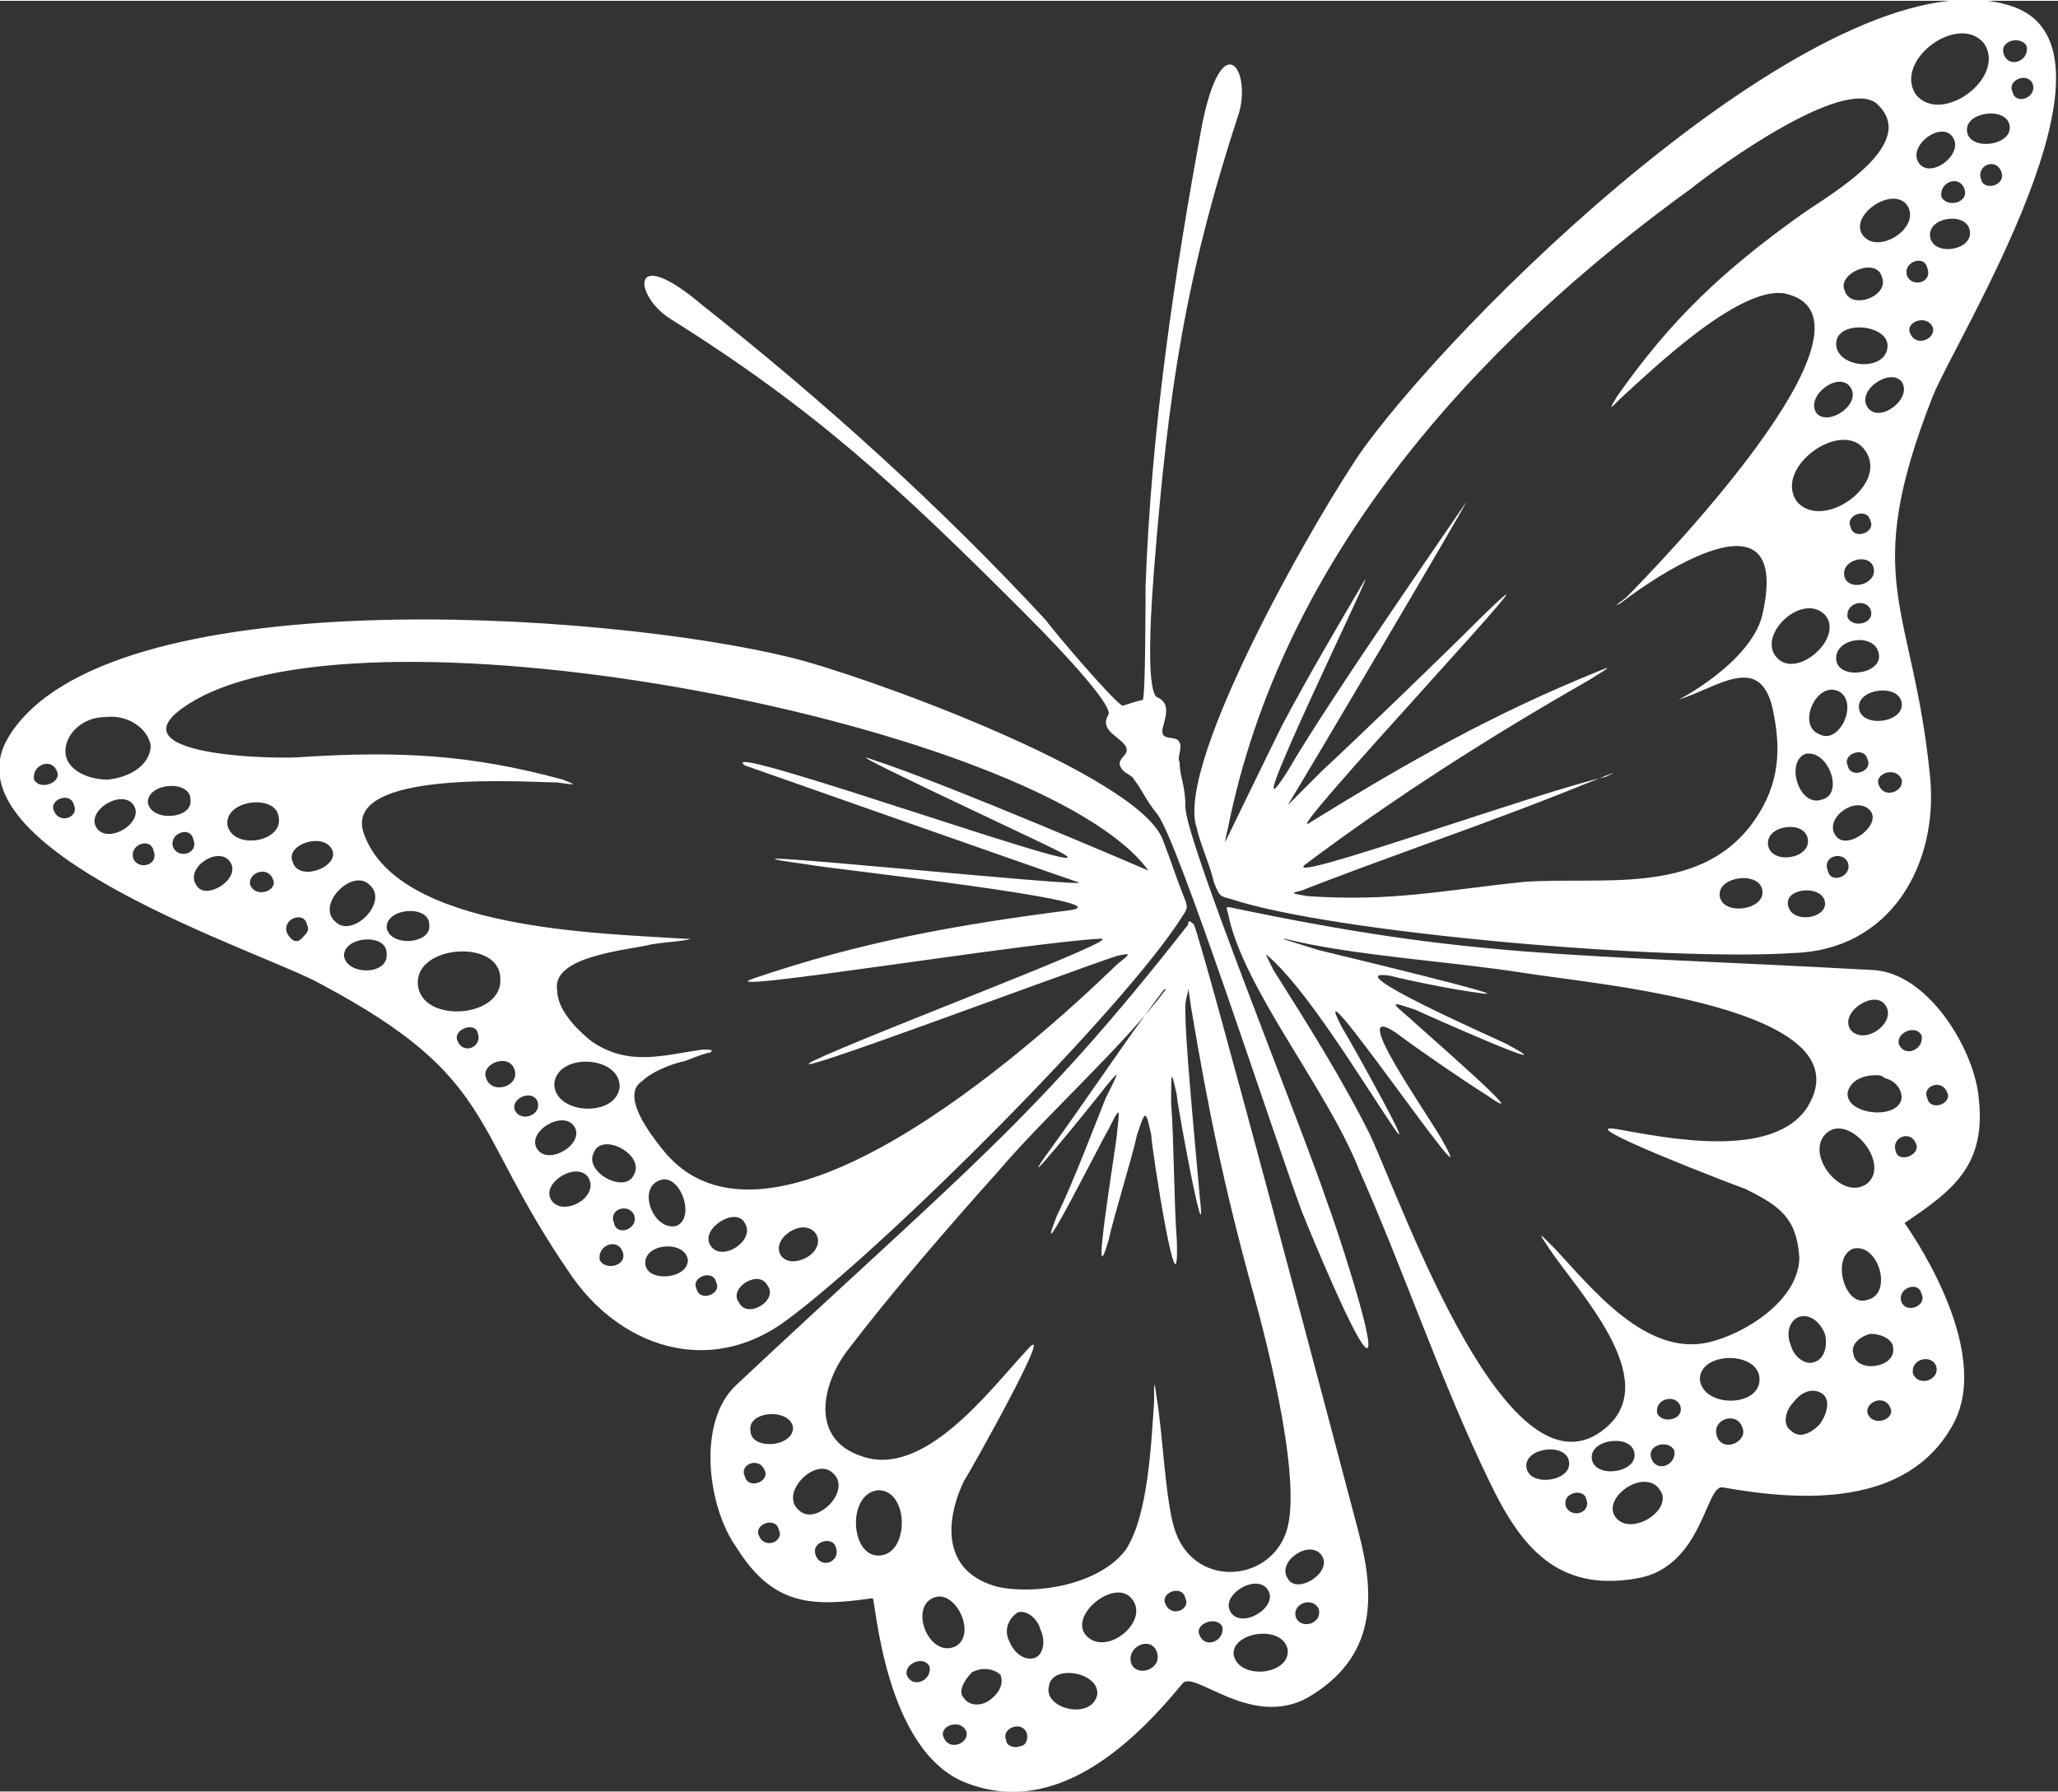 <?xml version="1.0" encoding="UTF-8"?>
<!DOCTYPE svg PUBLIC "-//W3C//DTD SVG 1.1//EN" "http://www.w3.org/Graphics/SVG/1.1/DTD/svg11.dtd">
<!-- Creator: CorelDRAW X7 -->
<svg xmlns="http://www.w3.org/2000/svg" xml:space="preserve" width="7.237mm" height="6.303mm" version="1.1" style="shape-rendering:geometricPrecision; text-rendering:geometricPrecision; image-rendering:optimizeQuality; fill-rule:evenodd; clip-rule:evenodd"
viewBox="0 0 724 630"
 xmlns:xlink="http://www.w3.org/1999/xlink" fill="currentColor">
 <rect x="0" y="0" width="724" height="630" fill="#333333" stroke="none"/>
 <defs>
  <style type="text/css">
   <![CDATA[
    .fil0 {fill:white}
   ]]>
  </style>
 </defs>
 <g id="Layer_x0020_1">
  <path class="fil0" d="M416 322c2,-3 2,-3 0,-8 -2,-5 -5,-14 -7,-19 -9,-23 -106,-58 -131,-64 -65,-16 -241,-28 -275,28 -24,40 91,76 110,87 62,33 52,50 87,101 17,26 49,38 77,17 35,-26 119,-110 139,-142zm-18 240c7,8 -9,21 -16,13 -6,-7 10,-20 16,-13zm-119 -60c0,7 -15,8 -15,1 -1,-7 14,-8 15,-1zm186 45c4,6 -9,14 -12,8 -4,-6 8,-14 12,-8zm-79 49c-2,9 -19,5 -17,-3 1,-8 18,-5 17,3zm-44 -8c4,-2 8,-1 10,1 1,3 0,6 -4,9 -3,2 -7,2 -9,-1 -2,-2 0,-6 3,-9zm104 -29c4,6 -9,14 -13,8 -4,-6 9,-14 13,-8zm7 21c1,9 -17,11 -19,2 -1,-8 17,-11 19,-2zm-160 -62c7,6 -6,19 -12,13 -7,-6 6,-19 12,-13zm43 61c-9,4 -16,-13 -8,-17 8,-4 16,13 8,17zm30 -6c2,4 1,9 -2,10 -3,1 -7,-1 -9,-6 -2,-4 0,-8 3,-10 3,-1 7,2 8,6zm64 -1c1,5 -6,8 -8,3 -2,-4 6,-7 8,-3zm-13 -10c2,4 -5,7 -7,2 -2,-4 6,-7 7,-2zm-90 24c1,5 -6,8 -8,3 -1,-4 6,-7 8,-3zm137 -20c1,5 -6,7 -8,3 -2,-5 6,-8 8,-3zm-124 43c1,4 -6,7 -8,2 -2,-4 6,-7 8,-2zm21 0c1,2 0,5 -2,5 -2,1 -5,0 -5,-2 -2,-4 5,-7 7,-3zm-87 -71c2,4 -5,7 -7,2 -2,-4 6,-7 7,-2zm-5 -21c2,4 -6,7 -7,2 -2,-4 5,-7 7,-2zm138 64c2,6 -7,9 -9,4 -2,-6 7,-10 9,-4zm-98 -34c-10,0 -11,-22 0,-23 11,0 11,23 0,23zm-15 -3c2,5 -5,8 -7,3 -2,-5 6,-7 7,-3zm304 -59c1,10 21,10 21,0 0,-10 -21,-10 -21,0zm53 -123c5,6 17,-3 12,-9 -4,-5 -16,3 -12,9zm-114 154c1,7 16,5 15,-2 -1,-7 -16,-5 -15,2zm94 -23c-3,3 -4,8 -1,10 3,3 7,1 10,-2 3,-4 4,-9 1,-11 -3,-2 -7,-1 -10,3zm27 -24c-4,1 -7,4 -6,7 1,7 15,5 14,-2 0,-3 -4,-5 -8,-5zm-98 44c1,7 16,5 15,-2 -1,-7 -16,-5 -15,2zm8 20c5,8 21,-2 16,-9 -5,-8 -20,2 -16,9zm92 -155c-5,0 -9,2 -10,6 -1,8 18,10 19,2 0,-3 -2,-6 -6,-7 -1,-1 -2,-1 -3,-1zm-3 79c9,-2 4,-20 -5,-18 -8,3 -3,21 5,18zm-27 16c1,4 5,7 8,6 4,-1 5,-6 4,-10 -2,-5 -6,-7 -9,-6 -3,1 -5,5 -3,10zm-49 40c2,5 9,2 8,-3 -2,-4 -10,-2 -8,3zm2 -16c2,4 10,2 8,-3 -2,-4 -9,-2 -8,3zm86 -39c2,4 9,1 7,-3 -1,-5 -9,-2 -7,3zm-118 72c2,4 9,2 7,-3 -1,-4 -9,-2 -7,3zm122 -47c2,5 10,2 8,-3 -2,-4 -9,-2 -8,3zm-16 14c2,5 10,2 8,-2 -2,-5 -9,-2 -8,2zm21 -111c1,5 9,2 7,-2 -2,-5 -9,-2 -7,2zm-10 -19c2,5 9,2 8,-3 -2,-4 -9,-1 -8,3zm-64 138c2,6 11,2 9,-3 -2,-6 -11,-3 -9,3zm53 -89c8,-7 -6,-24 -14,-18 -9,7 5,25 14,18zm10 -11c1,4 9,1 7,-3 -2,-5 -9,-2 -7,3zm-630 -153c8,-1 15,4 16,10 0,6 -6,11 -15,12 -8,0 -15,-4 -15,-10 0,-6 6,-12 14,-12zm139 92c1,14 -28,16 -29,2 -1,-14 29,-16 29,-2zm-109 -63c1,7 -14,8 -15,1 0,-7 15,-8 15,-1zm84 44c1,7 -14,8 -15,1 0,-7 15,-8 15,-1zm-15 10c1,8 -14,8 -15,1 0,-7 15,-8 15,-1zm106 108c0,7 -15,8 -15,1 0,-7 14,-8 15,-1zm-195 -160c4,6 -9,14 -13,8 -4,-6 9,-14 13,-8zm34 20c4,6 -9,14 -12,8 -4,-6 8,-14 12,-8zm121 93c4,6 -9,14 -13,8 -4,-6 9,-14 13,-8zm5 18c4,7 -9,14 -13,8 -4,-6 9,-14 13,-8zm55 16c4,6 -8,14 -12,8 -4,-6 9,-14 12,-8zm16 3c8,-5 14,4 6,9 -9,5 -14,-4 -6,-9zm-180 -146c2,9 -16,12 -18,3 -1,-9 17,-11 18,-3zm32 24c7,6 -6,19 -12,13 -7,-6 6,-19 12,-13zm93 102c-3,7 -18,-1 -14,-8 3,-7 18,1 14,8zm15 18c-8,2 -14,-13 -6,-16 7,-3 13,13 6,16zm32 21c4,5 -7,12 -10,6 -4,-5 7,-12 10,-6zm-153 -153c2,6 -12,11 -14,4 -3,-6 11,-11 14,-4zm-97 -28c2,4 -6,7 -8,3 -1,-5 6,-8 8,-3zm6 12c2,4 -5,7 -7,2 -2,-4 6,-7 7,-2zm28 16c2,5 -5,7 -7,3 -2,-5 6,-8 7,-3zm54 26c1,2 0,3 -2,5 -2,2 -4,0 -5,-2 -2,-5 6,-8 7,-3zm-12 -16c2,4 -6,7 -8,2 -1,-4 6,-7 8,-2zm-28 -14c2,5 -5,7 -7,3 -2,-5 6,-8 7,-3zm100 68c2,5 -5,8 -7,3 -2,-4 6,-7 7,-3zm21 24c2,5 -6,8 -8,3 -1,-4 6,-7 8,-3zm-8 -11c2,6 -8,9 -10,3 -2,-5 8,-9 10,-3zm37 6c-1,11 -23,10 -23,-1 1,-11 23,-10 23,1zm5 45c2,5 -6,8 -7,3 -2,-5 5,-7 7,-3zm-4 13c2,5 -6,7 -8,3 -1,-5 6,-8 8,-3zm33 11c2,4 -6,7 -7,2 -2,-4 6,-7 7,-2zm422 -418c9,11 32,-6 24,-18 -9,-11 -32,6 -24,18zm-42 143c9,11 33,-6 24,-18 -8,-11 -32,6 -24,18zm43 -119c4,6 16,-3 12,-9 -4,-6 -16,3 -12,9zm-36 88c4,5 16,-3 12,-9 -4,-6 -16,3 -12,9zm18 -2c4,6 16,-3 12,-9 -4,-5 -16,3 -12,9zm-11 151c4,5 16,-4 12,-9 -5,-6 -17,3 -12,9zm46 -248c1,7 16,5 15,-2 -1,-7 -16,-5 -15,2zm-13 37c1,7 15,5 14,-2 -1,-7 -15,-5 -14,2zm-33 149c1,7 16,5 15,-2 -1,-8 -16,-6 -15,2zm8 17c1,7 16,5 15,-2 -1,-7 -16,-5 -15,2zm-32 48c1,7 15,5 14,-2 -1,-7 -15,-5 -14,2zm-17 18c1,7 16,5 15,-2 -1,-7 -16,-5 -15,2zm50 -233c5,8 21,-2 16,-10 -5,-7 -20,3 -16,10zm-9 38c-1,9 17,11 18,2 1,-8 -17,-10 -18,-2zm-6 138c7,4 14,-11 7,-15 -8,-4 -15,12 -7,15zm1 23c8,-2 2,-18 -6,-16 -7,3 -2,19 6,16zm-12 37c1,7 14,5 13,-1 -1,-6 -14,-5 -13,1zm20 -216c2,7 16,2 13,-5 -2,-7 -16,-1 -13,5zm56 -83c2,5 9,2 8,-3 -2,-4 -10,-2 -8,3zm3 13c1,5 9,2 7,-3 -2,-4 -9,-1 -7,3zm-11 31c1,4 9,2 7,-3 -2,-5 -9,-2 -7,3zm-25 54c2,5 9,2 8,-2 -2,-5 -10,-2 -8,2zm-1 -20c2,4 9,2 7,-3 -1,-5 -9,-2 -7,3zm12 -28c2,4 10,2 8,-3 -2,-5 -9,-2 -8,3zm-32 116c1,5 9,2 7,-2 -1,-5 -9,-2 -7,2zm-1 32c2,4 10,2 8,-3 -2,-4 -9,-2 -8,3zm-1 -14c2,5 12,2 10,-4 -2,-5 -12,-2 -10,4zm-24 28c7,8 24,-7 17,-15 -8,-8 -24,7 -17,15zm25 38c1,5 9,2 7,-2 -1,-5 -9,-2 -7,2zm11 7c2,5 9,2 8,-2 -2,-5 -10,-2 -8,2zm-18 30c1,5 9,2 7,-3 -2,-4 -9,-2 -7,3zm-197 30c-1,-1 -1,-1 2,5 12,19 24,38 34,58 12,26 49,132 83,103 20,-17 -10,-48 -20,-63 -4,-6 -4,-6 2,0 13,14 32,38 54,33 13,-3 32,-15 32,-30 -1,-14 -7,-18 -19,-24 -3,-1 -63,-24 -45,-21 17,3 55,11 67,-8 21,-35 -75,-43 -100,-47 -25,-4 -60,-6 -84,-12 -1,0 -1,0 12,4 4,1 75,18 56,15 -8,-1 -23,-4 -31,-6 -20,-3 37,22 41,24 24,13 -30,-11 -32,-12 -9,-3 -9,-3 -2,3 2,2 47,41 27,27 -8,-5 -24,-16 -32,-22 -18,-12 13,31 17,39 15,27 -51,-70 -36,-41 2,3 31,55 16,32 -10,-15 -29,-46 -42,-57zm-28 12c0,-1 0,-1 1,6 6,36 12,65 22,101 5,18 18,69 11,85 -7,17 -33,18 -39,-3 -3,-10 -4,-33 -6,-45 -1,-7 -1,-7 -1,1 -1,14 -2,40 -10,52 -9,12 -31,16 -45,13 -19,-5 -19,-22 -12,-37 2,-3 34,-60 22,-46 -13,14 -36,45 -58,37 -18,-6 -14,-25 -5,-37 16,-21 36,-44 53,-63 17,-20 44,-44 59,-64 0,-1 0,-1 -8,10 -8,11 -23,33 -31,44 -19,26 15,-16 18,-20 5,-6 5,-6 0,4 -4,10 -12,31 -17,41 -10,25 16,-27 18,-30 4,-8 4,-8 3,1 0,3 -10,62 -3,38 2,-9 8,-28 10,-37 3,-9 3,-9 5,0 0,4 10,68 9,37 -1,-12 -1,-36 -2,-48 0,-12 0,-12 2,-3 0,3 11,62 8,35 -1,-11 -3,-33 -4,-46 -1,-13 -1,-17 -1,-20 0,-3 1,-5 1,-6zm40 -35c-4,1 -4,1 2,2 30,2 47,-2 76,-5 27,-2 61,5 80,-20 9,-12 11,-24 8,-39 -4,-23 -20,-9 -34,-5 -1,1 26,-13 30,-30 10,-44 -33,-17 -50,-4 -2,1 -2,1 2,-2 8,-8 96,-98 56,-107 -16,-3 -47,27 -58,37 -4,4 -4,4 -1,-1 19,-27 37,-44 65,-64 10,-7 42,-25 26,-39 -12,-9 -55,22 -65,30 -76,55 -144,130 -163,225 -1,4 -1,5 -1,5 0,0 17,-35 20,-41 9,-17 19,-34 29,-51 5,-8 -48,100 -27,67 15,-26 64,-96 63,-95 0,1 -58,99 -63,107 -2,2 -2,2 12,-12 14,-13 42,-40 56,-54 41,-40 -74,82 -60,72 34,-21 64,-38 101,-53 5,-2 5,-2 -3,3 -35,20 -68,41 -100,65 -8,7 83,-26 106,-31 4,-2 4,-2 -6,2 -27,11 -53,20 -80,30 -8,3 -16,6 -21,8zm-65 23c5,-1 5,-1 0,3 -31,30 -123,112 -160,65 -4,-5 -15,-19 -7,-24 3,-3 10,-6 15,-7 5,-2 8,-3 9,-3 1,-1 0,-1 -3,-1 -14,2 -26,6 -39,-3 -5,-4 -12,-11 -12,-18 -2,-12 25,-14 33,-16 6,-1 11,-1 14,-2 2,0 2,0 -2,0 -30,-2 -101,-3 -113,-37 -8,-23 58,-18 68,-18 7,1 7,1 2,-1 -33,-9 -58,-10 -91,-8 -8,1 -71,0 -40,-19 63,-39 300,8 337,59 0,0 -72,-31 -97,-39 -16,-6 55,27 63,31 37,18 -121,-39 -108,-29 0,0 108,38 117,41 12,3 -152,-14 -94,-6 4,1 114,13 91,16 -39,5 -73,11 -111,24 -18,6 98,-13 122,-14 11,-1 -80,33 -101,43 -15,8 86,-30 107,-37zm40 -20c-4,-1 -4,-1 -6,-6 -1,-5 -5,-14 -6,-19 -8,-23 44,-113 59,-134 39,-53 167,-176 228,-155 44,15 -20,117 -28,137 -26,66 -7,73 -1,134 3,31 -14,61 -48,62 -44,3 -162,-7 -198,-19zm-1 5c5,26 35,62 46,90 16,36 29,75 46,110 11,23 24,39 52,34 23,-4 24,-33 30,-32 28,5 65,7 81,-22 15,-27 -17,-71 -17,-71 18,-12 29,-21 26,-45 -2,-17 -18,-43 -37,-44 -110,-6 -140,-4 -226,-22 -1,0 -2,-1 -1,2zm-12 4c3,6 52,191 58,214 6,23 6,44 -18,58 -20,11 -40,-10 -44,-5 -18,22 -45,47 -76,35 -29,-11 -32,-65 -33,-65 -21,3 -35,3 -48,-18 -10,-14 -14,-44 0,-57 80,-75 105,-93 159,-162 0,-1 0,-2 2,0zm61 149c-3,1 -21,-43 -23,-48 -10,-27 -44,-132 -51,-140 -4,-5 -5,-8 -8,-12 -1,-2 -4,-2 -5,-5 -1,-3 5,-4 1,-8 -3,-3 -8,-5 -5,-10 1,-3 -12,-18 -30,-36 -44,-44 -73,-71 -124,-103 -13,-8 -15,-27 11,-5 43,34 84,71 121,111 2,3 25,30 27,30 0,0 6,-2 7,-2 1,-1 1,-37 1,-40 2,-55 10,-109 20,-163 7,-34 17,-19 13,-4 -19,58 -25,98 -30,161 -2,25 -2,43 1,45 5,2 3,7 2,11 -1,5 5,2 6,5 1,2 -1,5 0,7 0,5 2,8 2,15 -1,10 41,113 50,140 2,5 17,50 14,51z"/>
 </g>
</svg>
